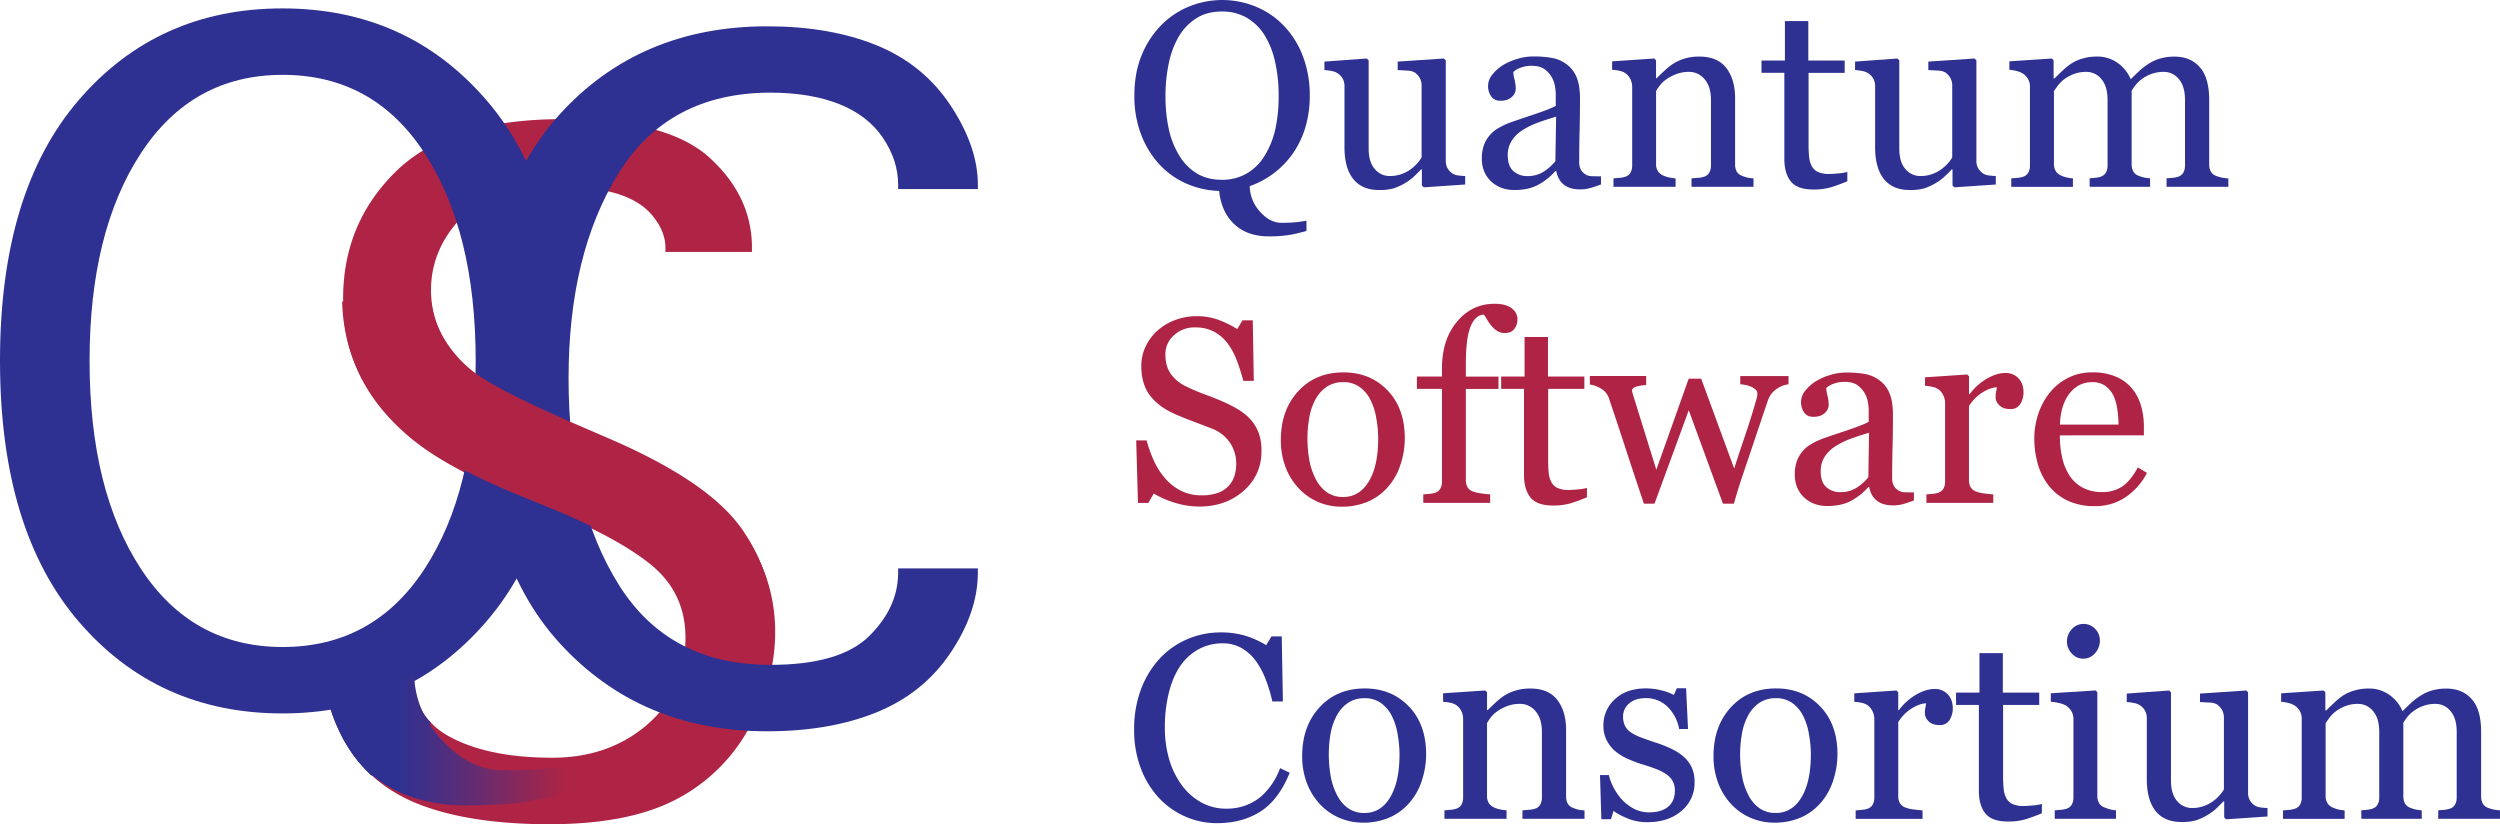<svg xmlns="http://www.w3.org/2000/svg" xmlns:xlink="http://www.w3.org/1999/xlink" viewBox="0 0 1861.88 613.79"><defs><style>.cls-1{fill:#af2444;}.cls-2{fill:#2e3192;}.cls-3{fill:url(#linear-gradient);}</style><linearGradient id="linear-gradient" x1="-1.74" y1="306.79" x2="595.52" y2="306.79" gradientUnits="userSpaceOnUse"><stop offset="0.12" stop-color="#2e3192"/><stop offset="0.5" stop-color="#2e3192"/><stop offset="0.59" stop-color="#612c73"/><stop offset="0.71" stop-color="#af2444"/></linearGradient></defs><g id="Layer_2" data-name="Layer 2"><g id="Layer_1-2" data-name="Layer 1"><path class="cls-1" d="M240.55,487.71H305v3.19q0,41.18,29,57.29t77.25,16.12q42.12,0,70.7-24.59t28.56-64.84q0-32.6-24.54-53.35-24.56-20.44-74.6-40.89L385.61,370.1Q333,348.4,307,327.15T268.3,280q-12.75-25.86-12.75-57.8,0-56.22,39.69-94.87T419.45,88.72q77.46,0,109,28.73t31.57,67v3.19H495.58v-3.19q0-12.14-9.72-23.94t-29.15-17.08A163,163,0,0,0,414,138.19q-47.47,0-70.26,23.8T321,216.14a73.47,73.47,0,0,0,10.83,38.49,89,89,0,0,0,29.82,29.86q18.94,11.82,63.91,31.63l30.29,13.09q72.68,31.59,97.23,66.36,24.23,34.77,24.23,75,0,37.33-19.79,72.27a130.43,130.43,0,0,1-54.9,53q-35.13,18-93.53,18-55.53,0-92.72-13.22t-56.5-43.46a120.55,120.55,0,0,1-19.31-66.22v-3.18"/><path class="cls-2" d="M668.89,423.34h59.37v3.18q0,29.3-20.27,59.54t-55.06,44.4q-34.75,14.17-81.71,14.17-94.47,0-154.49-65.72t-60-196.81q0-130.47,59.69-196.5t155.11-66q46.63,0,81.4,14.17T708,78.62q20.29,30.73,20.27,59v3.19H668.89v-3.19q0-18.19-11.33-34.95T624.93,77.5Q603.67,69.06,574,69q-76,0-113.29,60T423.44,281.94q0,93.84,37.39,153.53t112.81,59.69q51.81,0,73.51-21.29t21.74-47.35v-3.18"/><path class="cls-2" d="M956.3,19.34A66.89,66.89,0,0,1,970.38,42a81.56,81.56,0,0,1,5.07,29.35,80.43,80.43,0,0,1-3.35,23.75,67.51,67.51,0,0,1-9.48,19.53,65.62,65.62,0,0,1-31.89,24,28.76,28.76,0,0,0,7.57,18.91q7.38,8.37,15.9,8.38a101.48,101.48,0,0,0,12-.53q4.13-.53,6.8-1V172q-4.31,1.25-10.77,2.63a89.65,89.65,0,0,1-18,1.39,42.68,42.68,0,0,1-12.55-1.87,31.84,31.84,0,0,1-11.1-6,33.5,33.5,0,0,1-8.29-10.44A43,43,0,0,1,908,142.2a65.15,65.15,0,0,1-25.38-5.89,60.59,60.59,0,0,1-20-14.79,68.86,68.86,0,0,1-13.12-22.27,80.61,80.61,0,0,1-4.69-27.91q0-16.58,5.17-29.54a69,69,0,0,1,14.27-22.46A61.74,61.74,0,0,1,885.2,5a65.69,65.69,0,0,1,50.42.1A60.82,60.82,0,0,1,956.3,19.34M942,115.67A63.51,63.51,0,0,0,949.84,96a113.87,113.87,0,0,0,2.44-24.61,112.72,112.72,0,0,0-2.73-25.66,63.61,63.61,0,0,0-8-19.92,38.31,38.31,0,0,0-13.22-12.69,36,36,0,0,0-18.19-4.55q-11.49,0-19.54,5.27a41,41,0,0,0-13.12,14.07,67.51,67.51,0,0,0-7.13,19.73A116.87,116.87,0,0,0,868,71.34a114.21,114.21,0,0,0,2.49,24.9A63,63,0,0,0,878.36,116a38.54,38.54,0,0,0,13,13.17q7.85,4.74,18.77,4.74a36.11,36.11,0,0,0,18.48-4.79A37.36,37.36,0,0,0,942,115.67Z"/><path class="cls-2" d="M1091.22,137.41l-30.82,2.11-1.45-1.34v-12h-.57q-2.3,2.39-5.16,5.12a36.41,36.41,0,0,1-6.59,4.93,42.55,42.55,0,0,1-8.33,3.93,37.61,37.61,0,0,1-11.37,1.34q-12.53,0-19.08-8.18t-6.54-23.77V64.43a11.8,11.8,0,0,0-1.3-5.79,11.46,11.46,0,0,0-8.15-5.73,40.25,40.25,0,0,0-5.49-.72V45.87l31.5-2.3,1.44,1.34V110.5q0,10.25,4.6,15.42a14.22,14.22,0,0,0,11,5.17,25.23,25.23,0,0,0,9.38-1.63,26.45,26.45,0,0,0,6.9-3.82,33.23,33.23,0,0,0,4.55-4.25,24.57,24.57,0,0,0,3-4.17V63.76a11.4,11.4,0,0,0-1.34-5.6,12.59,12.59,0,0,0-3.73-4.15,10.67,10.67,0,0,0-5.13-1.39q-3.39-.24-7.61-.43V45.87l34.36-2.3,1.46,1.34v74.9a10.75,10.75,0,0,0,1.34,5.54,11.89,11.89,0,0,0,3.73,3.92,10.62,10.62,0,0,0,4.12,1.39,50,50,0,0,0,5.26.43v6.32"/><path class="cls-2" d="M1192.25,137.41c-3,1.09-5.64,2-7.9,2.63a27.23,27.23,0,0,1-7.71,1q-7.47,0-11.92-3.5t-5.7-10.19h-.57a47,47,0,0,1-13.36,10.53q-7.14,3.65-17.19,3.64-10.64,0-17.48-6.51T1103.58,118a29,29,0,0,1,1.53-9.76,23.17,23.17,0,0,1,4.6-7.76,22.75,22.75,0,0,1,6.32-5.12,55.58,55.58,0,0,1,7.37-3.6q4.3-1.62,17.47-6t17.77-6.89V69.33a40.6,40.6,0,0,0-.53-4.79,20,20,0,0,0-2.25-6.7,19.08,19.08,0,0,0-5.41-6.18Q1147,49,1140.54,49a22.2,22.2,0,0,0-8.19,1.48,14.92,14.92,0,0,0-5.31,3.11,26,26,0,0,0,.91,5.65,29.65,29.65,0,0,1,.91,6.9,8.24,8.24,0,0,1-3,6.13q-3,2.78-8.38,2.77-4.79,0-7-3.4a13.4,13.4,0,0,1,.87-16,31.09,31.09,0,0,1,8.09-7.19,44.54,44.54,0,0,1,10.43-4.55,41.15,41.15,0,0,1,12-1.86,77.85,77.85,0,0,1,14,1.1,25.63,25.63,0,0,1,10.87,4.74,22,22,0,0,1,7.42,9.62q2.54,6.09,2.54,15.66,0,13.7-.29,24.27t-.28,23.13a11.67,11.67,0,0,0,1.29,5.93,10.43,10.43,0,0,0,4,3.74,9.92,9.92,0,0,0,4.55,1c2.07.06,4.2.09,6.37.09v6.13m-33.42-50.56q-8.14,2.4-14.27,4.7a58.22,58.22,0,0,0-11.39,5.76,25.75,25.75,0,0,0-7.57,7.73,19.66,19.66,0,0,0-2.78,10.6q0,8,4.17,11.71a15.21,15.21,0,0,0,10.58,3.74,21.7,21.7,0,0,0,12-3.31,34.75,34.75,0,0,0,8.71-7.82Z"/><path class="cls-2" d="M1305.91,139.13h-46.15v-6.31q2.21-.19,4.83-.39a18.5,18.5,0,0,0,4.36-.76,6.88,6.88,0,0,0,4-3,10.7,10.7,0,0,0,1.3-5.6V74.5q0-10.05-4.76-15.51a14.76,14.76,0,0,0-11.55-5.46,26.27,26.27,0,0,0-9.32,1.58A32.62,32.62,0,0,0,1241.1,59a21.37,21.37,0,0,0-5,4.74,39.85,39.85,0,0,0-2.73,4.07v54.29a9.75,9.75,0,0,0,1.34,5.36,8.58,8.58,0,0,0,4,3.26,18.28,18.28,0,0,0,4.36,1.43,39.28,39.28,0,0,0,4.83.68v6.31h-46.25v-6.31l4.55-.39a17.79,17.79,0,0,0,4.07-.76,6.9,6.9,0,0,0,4-3,10.72,10.72,0,0,0,1.3-5.6V64.81a13.06,13.06,0,0,0-1.39-6,12,12,0,0,0-3.88-4.44,13.15,13.15,0,0,0-4.31-1.68,37.37,37.37,0,0,0-5.36-.71V45.68L1232,43.57l1.34,1.34V58.22h.48q2.3-2.3,5.74-5.51a50.89,50.89,0,0,1,6.51-5.21,34.41,34.41,0,0,1,8.43-3.84,36.81,36.81,0,0,1,11-1.53q13.61,0,20.16,8.48t6.56,22.55v49.12a11,11,0,0,0,1.15,5.41,7.55,7.55,0,0,0,3.92,3.21,25.82,25.82,0,0,0,4,1.34,30.24,30.24,0,0,0,4.64.58v6.31"/><path class="cls-2" d="M1375.81,135q-6.21,2.58-11.77,4.36a45.3,45.3,0,0,1-13.6,1.77q-11.88,0-16.71-6t-4.84-16.9v-64h-17V45.1h17.43V15.7h17.42V45.1h27.1v9.19h-26.9v52.77a93.94,93.94,0,0,0,.43,9.91,18.21,18.21,0,0,0,2.06,6.94,9.81,9.81,0,0,0,4.59,4.21,19.62,19.62,0,0,0,8.24,1.44q2.38,0,7-.43a31.51,31.51,0,0,0,6.55-1.1v7"/><path class="cls-2" d="M1486.41,137.41l-30.83,2.11-1.44-1.34v-12h-.57c-1.53,1.59-3.26,3.3-5.16,5.12a36.15,36.15,0,0,1-6.6,4.93,42,42,0,0,1-8.32,3.93,37.68,37.68,0,0,1-11.38,1.34q-12.51,0-19.07-8.18t-6.54-23.77V64.43a11.69,11.69,0,0,0-1.31-5.79,12,12,0,0,0-3.8-4.06,12.26,12.26,0,0,0-4.34-1.67,40.46,40.46,0,0,0-5.49-.72V45.87l31.5-2.3,1.44,1.34V110.5q0,10.25,4.6,15.42a14.22,14.22,0,0,0,11,5.17,25.23,25.23,0,0,0,9.38-1.63,26.45,26.45,0,0,0,6.9-3.82,33.23,33.23,0,0,0,4.55-4.25,24.57,24.57,0,0,0,3-4.17V63.76a11.4,11.4,0,0,0-1.34-5.6,12.59,12.59,0,0,0-3.73-4.15,10.67,10.67,0,0,0-5.13-1.39q-3.39-.24-7.61-.43V45.87l34.38-2.3,1.43,1.34v74.9a10.75,10.75,0,0,0,1.35,5.54,11.89,11.89,0,0,0,3.73,3.92,10.62,10.62,0,0,0,4.12,1.39,50,50,0,0,0,5.26.43v6.32"/><path class="cls-2" d="M1659.54,139.13h-46v-6.31l4.45-.39a17.59,17.59,0,0,0,4-.76,6.91,6.91,0,0,0,4-3,10.8,10.8,0,0,0,1.29-5.6V74.31q0-10-4.55-15.37a14.21,14.21,0,0,0-11.34-5.41,26.73,26.73,0,0,0-8.81,1.43,27.68,27.68,0,0,0-7.57,4,24.14,24.14,0,0,0-4.64,4.54,43.24,43.24,0,0,0-2.83,4.07v54.49a11.76,11.76,0,0,0,1.15,5.51,7.52,7.52,0,0,0,3.93,3.3,32.77,32.77,0,0,0,4,1.29,28.14,28.14,0,0,0,4.65.63v6.31h-45v-6.31l4.26-.39a17.1,17.1,0,0,0,3.78-.76,6.9,6.9,0,0,0,4-3,10.8,10.8,0,0,0,1.29-5.6V74.31q0-10-4.56-15.37a14.27,14.27,0,0,0-11.37-5.41,26,26,0,0,0-8.84,1.48,29.47,29.47,0,0,0-7.58,4.07,23.74,23.74,0,0,0-4.71,4.74c-1.27,1.76-2.23,3.08-2.87,4v54.1a10.37,10.37,0,0,0,1.34,5.46,8.5,8.5,0,0,0,4,3.35,19.19,19.19,0,0,0,4.12,1.43,32,32,0,0,0,4.69.68v6.31H1497.9v-6.31l4.55-.39a17.68,17.68,0,0,0,4.07-.76,6.92,6.92,0,0,0,4-3,10.82,10.82,0,0,0,1.29-5.6V64.43a10.89,10.89,0,0,0-1.39-5.5,12.48,12.48,0,0,0-3.88-4.16,16.47,16.47,0,0,0-4.5-1.86,28.09,28.09,0,0,0-5.55-.91V45.68l31.6-2.11,1.34,1.34v13.5h.67c1.6-1.59,3.54-3.48,5.84-5.65a52.1,52.1,0,0,1,6.42-5.26,30.36,30.36,0,0,1,8.38-3.84,37.12,37.12,0,0,1,10.86-1.53,25.65,25.65,0,0,1,15.8,4.94A28,28,0,0,1,1586.86,59c2.3-2.24,4.31-4.2,6.07-5.89a49.83,49.83,0,0,1,6.94-5.41,31.78,31.78,0,0,1,8.55-4,36.77,36.77,0,0,1,10.95-1.53q12,0,18.93,7.85t7,24.14v48a11.76,11.76,0,0,0,1.14,5.51,7.52,7.52,0,0,0,3.93,3.3,26.55,26.55,0,0,0,4.36,1.29,38.72,38.72,0,0,0,4.83.63v6.31"/><path class="cls-1" d="M931.12,312.14a31.82,31.82,0,0,1,6.37,10.48,39,39,0,0,1,2,13.26q0,18-13.31,29.69t-33,11.68A61.08,61.08,0,0,1,875,374.43a70.62,70.62,0,0,1-15.71-6.85l-4.12,7h-7.66L846.18,328h7.76a101.66,101.66,0,0,0,5.6,15.56,54.35,54.35,0,0,0,8.47,13,38.58,38.58,0,0,0,11.64,9,34,34,0,0,0,15.46,3.35,35,35,0,0,0,11.54-1.72,20.24,20.24,0,0,0,8-4.9,20,20,0,0,0,4.55-7.42,29.94,29.94,0,0,0,1.48-9.84,27.28,27.28,0,0,0-4.6-15.2,28.23,28.23,0,0,0-13.69-10.68c-4.15-1.65-8.9-3.49-14.27-5.48s-10-3.91-13.88-5.69q-11.49-5.14-17.86-13.54T850,272.58a33.59,33.59,0,0,1,3.16-14.46,37.72,37.72,0,0,1,9-12,40.84,40.84,0,0,1,13.12-7.8,44.68,44.68,0,0,1,15.8-2.83,46.4,46.4,0,0,1,16.81,2.87,80.29,80.29,0,0,1,13.55,6.71l3.92-6.51H933l.77,45.1H926q-2.1-7.76-4.74-14.85A52.28,52.28,0,0,0,914.46,256a31.59,31.59,0,0,0-10.06-8.86,29.59,29.59,0,0,0-14.55-3.3,22.26,22.26,0,0,0-15.52,5.84A18.6,18.6,0,0,0,867.92,264q0,8.8,4.12,14.6a30,30,0,0,0,12,9.53,145.57,145.57,0,0,0,13.74,5.79q6.75,2.44,13.07,5.22a98.26,98.26,0,0,1,11.06,5.65,41.78,41.78,0,0,1,9.24,7.38"/><path class="cls-1" d="M1046.22,326.31a62.3,62.3,0,0,1-3.16,19.58,46.8,46.8,0,0,1-9,16.33,41.9,41.9,0,0,1-15.34,11.39,49.14,49.14,0,0,1-19.55,3.74A44.17,44.17,0,0,1,982,374,43.16,43.16,0,0,1,967.52,364a47.51,47.51,0,0,1-9.93-15.66,55.67,55.67,0,0,1-3.68-20.73q0-22.12,12.89-36.2t33.79-14.07q19.85,0,32.73,13.35t12.9,35.58m-19.82.19a85.75,85.75,0,0,0-1.44-15.18,48.2,48.2,0,0,0-4.32-13.55,26.71,26.71,0,0,0-8.06-9.53,20.32,20.32,0,0,0-12.18-3.59,21.59,21.59,0,0,0-12.62,3.64,26.92,26.92,0,0,0-8.49,10A44.2,44.2,0,0,0,975,311.56,89,89,0,0,0,973.73,326a91.05,91.05,0,0,0,1.48,17A48.87,48.87,0,0,0,980,357a27,27,0,0,0,8.2,9.62,20.64,20.64,0,0,0,12.23,3.5q12,0,19-11.59T1026.4,326.5Z"/><path class="cls-1" d="M1130.1,237.73a11.48,11.48,0,0,1-2.3,7.28q-2.29,3-7,3a10.61,10.61,0,0,1-5.22-1.25,16.22,16.22,0,0,1-4.16-3.35,30.54,30.54,0,0,1-3.54-4.78c-1.09-1.79-2-3.23-2.78-4.31q-6.42.28-9.91,8.93t-3.5,27.56v9.66H1116v9.19H1091.7v67.8a10.27,10.27,0,0,0,1.3,5.46,7.84,7.84,0,0,0,4.07,3.16,30.17,30.17,0,0,0,6.12,1.39q3.84.53,6.61.71v6.32H1060v-6.32l4.55-.38a17.23,17.23,0,0,0,4.07-.77,6.89,6.89,0,0,0,4-3,10.82,10.82,0,0,0,1.29-5.6V289.63h-18.67v-9.19h18.67v-6q0-21.51,11.16-34.84T1113,226.24q8.52,0,12.83,3.35a10,10,0,0,1,4.31,8.14"/><path class="cls-1" d="M1181.91,370.36q-6.23,2.58-11.78,4.35a45.25,45.25,0,0,1-13.6,1.77q-11.88,0-16.71-6T1135,353.6v-64h-17v-9.19h17.43V251h17.43v29.4h27.1v9.19H1153V342.4a93.94,93.94,0,0,0,.43,9.91,18.39,18.39,0,0,0,2.06,6.94,9.86,9.86,0,0,0,4.59,4.21,19.65,19.65,0,0,0,8.24,1.44c1.59,0,3.94-.15,7-.43a31.77,31.77,0,0,0,6.56-1.1v7"/><path class="cls-1" d="M1332,286.19a19.84,19.84,0,0,0-8.67,3.35,16.86,16.86,0,0,0-6.75,8.9q-4.79,14.08-9,26.67t-9.53,28.3q-1.73,5-3.49,10.72t-3.21,11h-8.17l-25.47-69.59-25.52,69.59h-7.87q-7.18-21.25-14-42.18t-12.11-36.43a13,13,0,0,0-5.84-7.09,21.19,21.19,0,0,0-8.33-3.06v-6.32H1226v6.7a31.4,31.4,0,0,0-6.84,1.05c-2.46.64-3.69,1.7-3.69,3.16a7.89,7.89,0,0,0,.34,1.63c.22.83.49,1.73.81,2.68q3.06,10,6.93,22.42t10,32.16L1257.67,282h9.27l24.59,66.94q4.14-12.81,8.21-24.8t7.13-22.51c.45-1.66.89-3.17,1.31-4.55a14.12,14.12,0,0,0,.62-4.07,4.07,4.07,0,0,0-1.53-3.06,12.53,12.53,0,0,0-3.74-2.2,20.3,20.3,0,0,0-4.16-1.15,21.29,21.29,0,0,0-3.31-.38v-6.13H1332v6.13"/><path class="cls-1" d="M1425.32,372.75c-3,1.09-5.63,2-7.9,2.63a27.18,27.18,0,0,1-7.71,1q-7.47,0-11.92-3.5t-5.7-10.19h-.57a46.83,46.83,0,0,1-13.36,10.53q-7.14,3.63-17.19,3.64-10.62,0-17.47-6.51t-6.85-17.05a29.12,29.12,0,0,1,1.53-9.77,23.4,23.4,0,0,1,4.6-7.75,23,23,0,0,1,6.32-5.13,56,56,0,0,1,7.37-3.59q4.3-1.62,17.48-6t17.76-6.89v-9.48a40.6,40.6,0,0,0-.53-4.79,20,20,0,0,0-2.25-6.7,19.07,19.07,0,0,0-5.41-6.18q-3.49-2.64-9.91-2.63a22.27,22.27,0,0,0-8.19,1.48,14.92,14.92,0,0,0-5.31,3.11,26,26,0,0,0,.91,5.65,29.12,29.12,0,0,1,.91,6.9,8.26,8.26,0,0,1-3,6.13q-3,2.78-8.38,2.77-4.79,0-7-3.4a13.43,13.43,0,0,1,.86-16,31.24,31.24,0,0,1,8.09-7.18,44,44,0,0,1,10.44-4.55,41,41,0,0,1,12-1.86,77.92,77.92,0,0,1,14,1.1,25.59,25.59,0,0,1,10.86,4.74,22.13,22.13,0,0,1,7.43,9.62q2.53,6.07,2.53,15.66,0,13.69-.28,24.27t-.29,23.13a11.67,11.67,0,0,0,1.29,5.93,10.5,10.5,0,0,0,4,3.74,9.92,9.92,0,0,0,4.55,1q3.12.09,6.37.09v6.13m-33.42-50.56q-8.13,2.4-14.27,4.7a58.22,58.22,0,0,0-11.39,5.76,26,26,0,0,0-7.57,7.73,19.66,19.66,0,0,0-2.77,10.6q0,8,4.16,11.71a15.22,15.22,0,0,0,10.58,3.74,21.65,21.65,0,0,0,12-3.31,34.79,34.79,0,0,0,8.72-7.82Z"/><path class="cls-1" d="M1507,292.22a15.89,15.89,0,0,1-2.39,8.66,8.12,8.12,0,0,1-7.38,3.79q-5.36,0-8.18-2.78a8.42,8.42,0,0,1-2.83-6.13,19.63,19.63,0,0,1,.34-3.83c.22-1.15.43-2.3.62-3.45q-4.5,0-10.53,3.64a31.28,31.28,0,0,0-10.25,10.34v55a10.36,10.36,0,0,0,1.29,5.46,7.92,7.92,0,0,0,4.07,3.16,25.69,25.69,0,0,0,6.18,1.43c2.52.32,4.71.55,6.56.67v6.32h-49.79v-6.32l4.54-.38a17.14,17.14,0,0,0,4.07-.77,6.87,6.87,0,0,0,4-3,10.82,10.82,0,0,0,1.29-5.6V300.15a13.17,13.17,0,0,0-1.39-5.83,11.53,11.53,0,0,0-3.88-4.59,12.94,12.94,0,0,0-4.31-1.68,38.6,38.6,0,0,0-5.36-.72V281l31.41-2.1,1.34,1.34v13.31h.48a43,43,0,0,1,13.21-11.78q7.29-4,13.31-4a13,13,0,0,1,9.82,3.93q3.78,3.92,3.78,10.53"/><path class="cls-1" d="M1598.93,352.26a48.4,48.4,0,0,1-15.9,18,40,40,0,0,1-22.88,6.7,46.59,46.59,0,0,1-20-4A39.23,39.23,0,0,1,1526.06,362a46.29,46.29,0,0,1-8.29-16.09,68.31,68.31,0,0,1-2.72-19.44,57.18,57.18,0,0,1,2.92-18.05,50.59,50.59,0,0,1,8.57-15.94,41.39,41.39,0,0,1,13.55-11,39,39,0,0,1,18.14-4.16,43.71,43.71,0,0,1,17.72,3.25,31.58,31.58,0,0,1,12,8.91,35.69,35.69,0,0,1,6.56,12.64,55.67,55.67,0,0,1,2.15,15.8v6.32H1534.1a74.36,74.36,0,0,0,1.77,16.89,40.58,40.58,0,0,0,5.6,13.34,26.67,26.67,0,0,0,9.77,8.78,30.07,30.07,0,0,0,14.37,3.22,26.45,26.45,0,0,0,14.69-4q6.18-4,11.93-14.39l6.7,4.12m-21.16-36a79.09,79.09,0,0,0-.91-11.46,35.21,35.21,0,0,0-2.92-10.21,19.49,19.49,0,0,0-6-7.16,16.46,16.46,0,0,0-9.86-2.77q-10.05,0-16.71,8.36t-7.23,23.24Z"/><path class="cls-2" d="M906.36,613.06a58.48,58.48,0,0,1-23.3-4.79,59.61,59.61,0,0,1-19.75-13.8,67,67,0,0,1-13.59-22,79.9,79.9,0,0,1-5.07-29.27,83.78,83.78,0,0,1,5-29.56,69.37,69.37,0,0,1,13.78-22.86A60.22,60.22,0,0,1,884,476.14,62.48,62.48,0,0,1,909.32,471a61.84,61.84,0,0,1,18.17,2.49,67.22,67.22,0,0,1,15.5,7l3.93-6.51h7.66l.86,48.45h-7.85A115.5,115.5,0,0,0,943,507a59.88,59.88,0,0,0-7.17-14,34.94,34.94,0,0,0-10.91-10.2,28.17,28.17,0,0,0-14.44-3.68,37.2,37.2,0,0,0-17.27,4.11,39.56,39.56,0,0,0-13.82,12.18q-5.53,7.75-8.7,19.74a105.14,105.14,0,0,0-3.15,26.74,82.3,82.3,0,0,0,3.29,23.9,61.78,61.78,0,0,0,9.43,19.12,45.33,45.33,0,0,0,14.49,12.75,38.1,38.1,0,0,0,18.7,4.6,40.22,40.22,0,0,0,14.25-2.44A38.22,38.22,0,0,0,939,593.33a50.74,50.74,0,0,0,8.42-9.57,53.63,53.63,0,0,0,5.92-11.68l7.19,3.44q-8.24,20.21-21.82,28.87t-32.34,8.67"/><path class="cls-2" d="M1062.11,561.64a62.25,62.25,0,0,1-3.16,19.58,46.63,46.63,0,0,1-9,16.33,41.87,41.87,0,0,1-15.34,11.39,49.17,49.17,0,0,1-19.55,3.74,44.22,44.22,0,0,1-17.16-3.4,43.22,43.22,0,0,1-14.47-9.91,47.51,47.51,0,0,1-9.93-15.66A55.47,55.47,0,0,1,969.8,563q0-22.12,12.9-36.2t33.79-14.07q19.85,0,32.73,13.36t12.89,35.57m-19.82.19a86.65,86.65,0,0,0-1.43-15.18,48.63,48.63,0,0,0-4.32-13.55,26.59,26.59,0,0,0-8.06-9.52,20.29,20.29,0,0,0-12.19-3.6,21.58,21.58,0,0,0-12.61,3.64,26.92,26.92,0,0,0-8.49,10,44.2,44.2,0,0,0-4.32,13.31,87.92,87.92,0,0,0-1.24,14.46,91.05,91.05,0,0,0,1.48,17,48.76,48.76,0,0,0,4.76,13.93,27.06,27.06,0,0,0,8.19,9.63,20.66,20.66,0,0,0,12.23,3.49q12,0,19-11.59T1042.29,561.83Z"/><path class="cls-2" d="M1180,609.81h-46.15v-6.32c1.46-.13,3.08-.26,4.83-.39a18.5,18.5,0,0,0,4.36-.76,6.88,6.88,0,0,0,4-3,10.79,10.79,0,0,0,1.3-5.6V545.17q0-10-4.76-15.51A14.76,14.76,0,0,0,1132,524.2a26.35,26.35,0,0,0-9.32,1.58,32.75,32.75,0,0,0-7.48,3.88,21.17,21.17,0,0,0-5,4.74,39.85,39.85,0,0,0-2.73,4.07v54.29a9.75,9.75,0,0,0,1.34,5.36,8.58,8.58,0,0,0,4,3.26,18.28,18.28,0,0,0,4.36,1.43,39.28,39.28,0,0,0,4.83.68v6.32h-46.25v-6.32l4.55-.39a17.79,17.79,0,0,0,4.07-.76,6.9,6.9,0,0,0,4-3,10.72,10.72,0,0,0,1.3-5.6V535.48a13.06,13.06,0,0,0-1.39-6,12,12,0,0,0-3.88-4.44,13.15,13.15,0,0,0-4.31-1.68,37.37,37.37,0,0,0-5.36-.71v-6.32l31.41-2.11,1.34,1.34v13.31h.48q2.29-2.29,5.74-5.51a50.89,50.89,0,0,1,6.51-5.21,34,34,0,0,1,8.43-3.83,36.48,36.48,0,0,1,11-1.54q13.61,0,20.16,8.48t6.56,22.55V593a11,11,0,0,0,1.15,5.41,7.59,7.59,0,0,0,3.92,3.21,24.78,24.78,0,0,0,4,1.34,30.24,30.24,0,0,0,4.64.58v6.32"/><path class="cls-2" d="M1253.92,563.55a24.32,24.32,0,0,1,6,8,25.92,25.92,0,0,1,2.11,11,26.85,26.85,0,0,1-9.82,21.45q-9.81,8.34-25.42,8.33a38.2,38.2,0,0,1-15.18-3q-6.95-3-9.91-5.46l-1.92,6.22h-7.18l-1-32.84h6.61a36.5,36.5,0,0,0,3.26,8.74,42.16,42.16,0,0,0,6,9,33.61,33.61,0,0,0,9,7.11,23.87,23.87,0,0,0,11.73,2.88q9.2,0,14.17-4.19c3.32-2.8,5-6.79,5-12a14.31,14.31,0,0,0-1.58-6.94,15.25,15.25,0,0,0-4.64-5.12,36.88,36.88,0,0,0-7.76-4q-4.59-1.77-10.24-3.49a93.11,93.11,0,0,1-10-3.69,40,40,0,0,1-9.43-5.5,27.06,27.06,0,0,1-6.9-8.24,23.56,23.56,0,0,1-2.68-11.49,25.86,25.86,0,0,1,8.62-19.63q8.63-8,23.08-8a47.5,47.5,0,0,1,11.35,1.43,39.46,39.46,0,0,1,9.43,3.45l2.2-5h6.9l1.43,30.36h-6.61a30.6,30.6,0,0,0-8.66-16.59,22.58,22.58,0,0,0-16.23-6.4c-5.24,0-9.35,1.32-12.36,4a12.28,12.28,0,0,0-4.5,9.55,15.55,15.55,0,0,0,1.49,7.18,13.23,13.23,0,0,0,4.45,4.88,36.84,36.84,0,0,0,7.23,3.59q4.37,1.68,10.77,3.79a92.23,92.23,0,0,1,11.93,4.69,39,39,0,0,1,9.24,5.93"/><path class="cls-2" d="M1368.44,561.64a62.25,62.25,0,0,1-3.16,19.58,46.64,46.64,0,0,1-9,16.33,41.76,41.76,0,0,1-15.33,11.39,49.21,49.21,0,0,1-19.55,3.74,44.19,44.19,0,0,1-17.16-3.4,43.26,43.26,0,0,1-14.48-9.91,47.65,47.65,0,0,1-9.92-15.66,55.47,55.47,0,0,1-3.69-20.73q0-22.12,12.9-36.2t33.78-14.07q19.85,0,32.74,13.36t12.89,35.57m-19.82.19a85.75,85.75,0,0,0-1.44-15.18,47.35,47.35,0,0,0-4.32-13.55,26.39,26.39,0,0,0-8.06-9.52,20.21,20.21,0,0,0-12.18-3.6,21.53,21.53,0,0,0-12.61,3.64,26.83,26.83,0,0,0-8.49,10,43.65,43.65,0,0,0-4.32,13.31,88,88,0,0,0-1.25,14.46,91,91,0,0,0,1.49,17,48.75,48.75,0,0,0,4.75,13.93,26.91,26.91,0,0,0,8.21,9.63,20.56,20.56,0,0,0,12.22,3.49q12,0,19-11.59T1348.62,561.83Z"/><path class="cls-2" d="M1454.34,527.55a15.85,15.85,0,0,1-2.4,8.67,8.1,8.1,0,0,1-7.37,3.78q-5.37,0-8.19-2.78a8.45,8.45,0,0,1-2.82-6.13,20.47,20.47,0,0,1,.33-3.83c.22-1.15.43-2.3.62-3.44q-4.5,0-10.53,3.63a31.22,31.22,0,0,0-10.25,10.35v55a10.36,10.36,0,0,0,1.3,5.46,7.83,7.83,0,0,0,4.07,3.16,25,25,0,0,0,6.17,1.43q3.78.48,6.56.68v6.32H1382v-6.32l4.55-.39a17.79,17.79,0,0,0,4.07-.76,6.93,6.93,0,0,0,4-3,10.82,10.82,0,0,0,1.29-5.6V535.48a13.29,13.29,0,0,0-1.38-5.83,11.61,11.61,0,0,0-3.88-4.59,13.24,13.24,0,0,0-4.31-1.68,37.37,37.37,0,0,0-5.36-.71v-6.32l31.4-2.11,1.34,1.34v13.31h.48a43,43,0,0,1,13.22-11.78q7.27-4,13.31-4a13,13,0,0,1,9.81,3.93q3.78,3.91,3.79,10.53"/><path class="cls-2" d="M1520.7,605.69q-6.23,2.58-11.78,4.35a45,45,0,0,1-13.6,1.78q-11.88,0-16.71-6t-4.84-16.9V525h-17v-9.19h17.43v-29.4h17.42v29.4h27.1V525h-26.9v52.77a93.94,93.94,0,0,0,.43,9.91,18.21,18.21,0,0,0,2.06,6.94,9.81,9.81,0,0,0,4.59,4.21,19.65,19.65,0,0,0,8.24,1.44q2.39,0,7-.43a31.77,31.77,0,0,0,6.56-1.1v7"/><path class="cls-2" d="M1575.85,609.81h-45.58v-6.32l4.55-.39a17.79,17.79,0,0,0,4.07-.76,6.9,6.9,0,0,0,4-3,10.82,10.82,0,0,0,1.3-5.6V535.48a11.5,11.5,0,0,0-1.39-5.59,12.42,12.42,0,0,0-3.88-4.26,17.81,17.81,0,0,0-5.27-2,38.36,38.36,0,0,0-6.32-1v-6.32l33.33-2.11,1.34,1.34v77a11.06,11.06,0,0,0,1.27,5.55,7.66,7.66,0,0,0,4.06,3.26,32.26,32.26,0,0,0,4.08,1.39,25.64,25.64,0,0,0,4.47.72v6.32m-12-132.82a14,14,0,0,1-3.59,9.53,11.36,11.36,0,0,1-8.86,4.07,11.2,11.2,0,0,1-8.47-3.88,12.66,12.66,0,0,1-3.59-8.86,13.16,13.16,0,0,1,3.59-9.19,11.12,11.12,0,0,1,8.47-3.93,11.8,11.8,0,0,1,9,3.69A12.06,12.06,0,0,1,1563.88,477Z"/><path class="cls-2" d="M1688.75,608.08l-30.83,2.11-1.44-1.34v-12h-.58q-2.3,2.39-5.15,5.12a36.58,36.58,0,0,1-6.61,4.93,41.62,41.62,0,0,1-8.31,3.93,37.73,37.73,0,0,1-11.38,1.34q-12.53,0-19.07-8.18t-6.55-23.77V535.1a11.69,11.69,0,0,0-1.31-5.79,12,12,0,0,0-3.79-4.06,12.41,12.41,0,0,0-4.34-1.67,40.4,40.4,0,0,0-5.5-.72v-6.32l31.51-2.3,1.44,1.34v65.59q0,10.25,4.59,15.42a14.25,14.25,0,0,0,11,5.17,25.33,25.33,0,0,0,9.39-1.63,26.54,26.54,0,0,0,6.89-3.82,32.66,32.66,0,0,0,4.55-4.25,24.13,24.13,0,0,0,3-4.17V534.43a11.51,11.51,0,0,0-1.34-5.6,12.62,12.62,0,0,0-3.74-4.15,10.63,10.63,0,0,0-5.12-1.39c-2.27-.16-4.8-.3-7.61-.43v-6.32l34.37-2.3,1.44,1.34v74.9a10.85,10.85,0,0,0,1.34,5.54,12,12,0,0,0,3.73,3.92,10.67,10.67,0,0,0,4.12,1.39,50.18,50.18,0,0,0,5.27.43v6.32"/><path class="cls-2" d="M1861.88,609.81h-46v-6.32l4.46-.39a17.5,17.5,0,0,0,4-.76,6.93,6.93,0,0,0,4-3,10.8,10.8,0,0,0,1.29-5.6V545q0-10-4.55-15.37a14.23,14.23,0,0,0-11.35-5.41,26.77,26.77,0,0,0-8.81,1.43,27.76,27.76,0,0,0-7.56,4,24.5,24.5,0,0,0-4.65,4.54,44.79,44.79,0,0,0-2.82,4.07v54.49a11.64,11.64,0,0,0,1.15,5.51,7.45,7.45,0,0,0,3.92,3.3,31.19,31.19,0,0,0,4,1.29,28.16,28.16,0,0,0,4.64.63v6.32h-45v-6.32l4.26-.39a17.21,17.21,0,0,0,3.78-.76,6.88,6.88,0,0,0,4-3,10.7,10.7,0,0,0,1.3-5.6V545q0-10-4.57-15.37a14.25,14.25,0,0,0-11.36-5.41,25.92,25.92,0,0,0-8.84,1.48,29.14,29.14,0,0,0-7.58,4.07,23.23,23.23,0,0,0-4.71,4.74c-1.28,1.76-2.24,3.08-2.87,4v54.1a10.28,10.28,0,0,0,1.34,5.46,8.39,8.39,0,0,0,4,3.35,19,19,0,0,0,4.12,1.43,31.78,31.78,0,0,0,4.69.68v6.32h-45.87v-6.32l4.55-.39a17.79,17.79,0,0,0,4.07-.76,6.9,6.9,0,0,0,4-3,10.82,10.82,0,0,0,1.29-5.6V535.1a11,11,0,0,0-1.38-5.5,12.58,12.58,0,0,0-3.88-4.16,16.3,16.3,0,0,0-4.5-1.86,28.19,28.19,0,0,0-5.56-.91v-6.32l31.6-2.11,1.34,1.34v13.5h.67c1.6-1.59,3.55-3.48,5.85-5.65a51.34,51.34,0,0,1,6.41-5.26,30.34,30.34,0,0,1,8.38-3.83,36.8,36.8,0,0,1,10.87-1.54,25.72,25.72,0,0,1,15.8,4.93,28.21,28.21,0,0,1,9.48,11.93c2.3-2.24,4.31-4.2,6.06-5.89a50,50,0,0,1,7-5.41,31.33,31.33,0,0,1,8.55-4,36.4,36.4,0,0,1,11-1.54q11.94,0,18.93,7.86t7,24.13v48a11.64,11.64,0,0,0,1.15,5.51,7.48,7.48,0,0,0,3.93,3.3,25.5,25.5,0,0,0,4.35,1.29,38.9,38.9,0,0,0,4.84.63v6.32"/><path class="cls-2" d="M305.22,488.32H240.74v3.18a120.55,120.55,0,0,0,19.31,66.22,101.68,101.68,0,0,0,16.64,20l44.18-39.27q-15.63-16.71-15.65-46.9Z"/><path class="cls-2" d="M210.35,531.33q-92.9,0-151.62-68.31T0,268.64Q0,142.55,58.73,74.41T210.35,6.26q92.88,0,151.77,68.15T421,268.64Q421,394.72,362.12,463T210.35,531.33m.16-49.48q67.73,0,105.76-58.3t38-154.75q0-96.15-38-154.6T210.51,55.74q-67.42,0-105.62,58.46T66.71,268.8q0,96.45,38.18,154.75T210.51,481.85Z"/><path class="cls-3" d="M374.43,573.66q-24,0-44.69-21.85-20.31-21.42-21.22-48.24l-63.21,13.08q3,20.77,11.34,35.54a88.74,88.74,0,0,0,23.29,27.22A91.67,91.67,0,0,0,311.17,595a128.85,128.85,0,0,0,35.26,4.87q32.31,0,50.48-3.62t30.28-6.86V569.67q-7.53,1.25-19.11,2.62T374.43,573.66Z"/><path class="cls-1" d="M306.23,325.15q26,21.23,78.58,43l25.83,10.54q50,20.44,74.59,40.89A73.58,73.58,0,0,1,497,432.1h74.13a135.93,135.93,0,0,0-18.9-38.53Q527.7,358.8,455,327.21l-30.29-13.09q-45-19.81-63.91-31.63A89,89,0,0,1,331,252.63a74.32,74.32,0,0,1-10.11-28.11H254.81q.8,29.39,12.69,53.51Q280.24,303.9,306.23,325.15Z"/></g></g></svg>